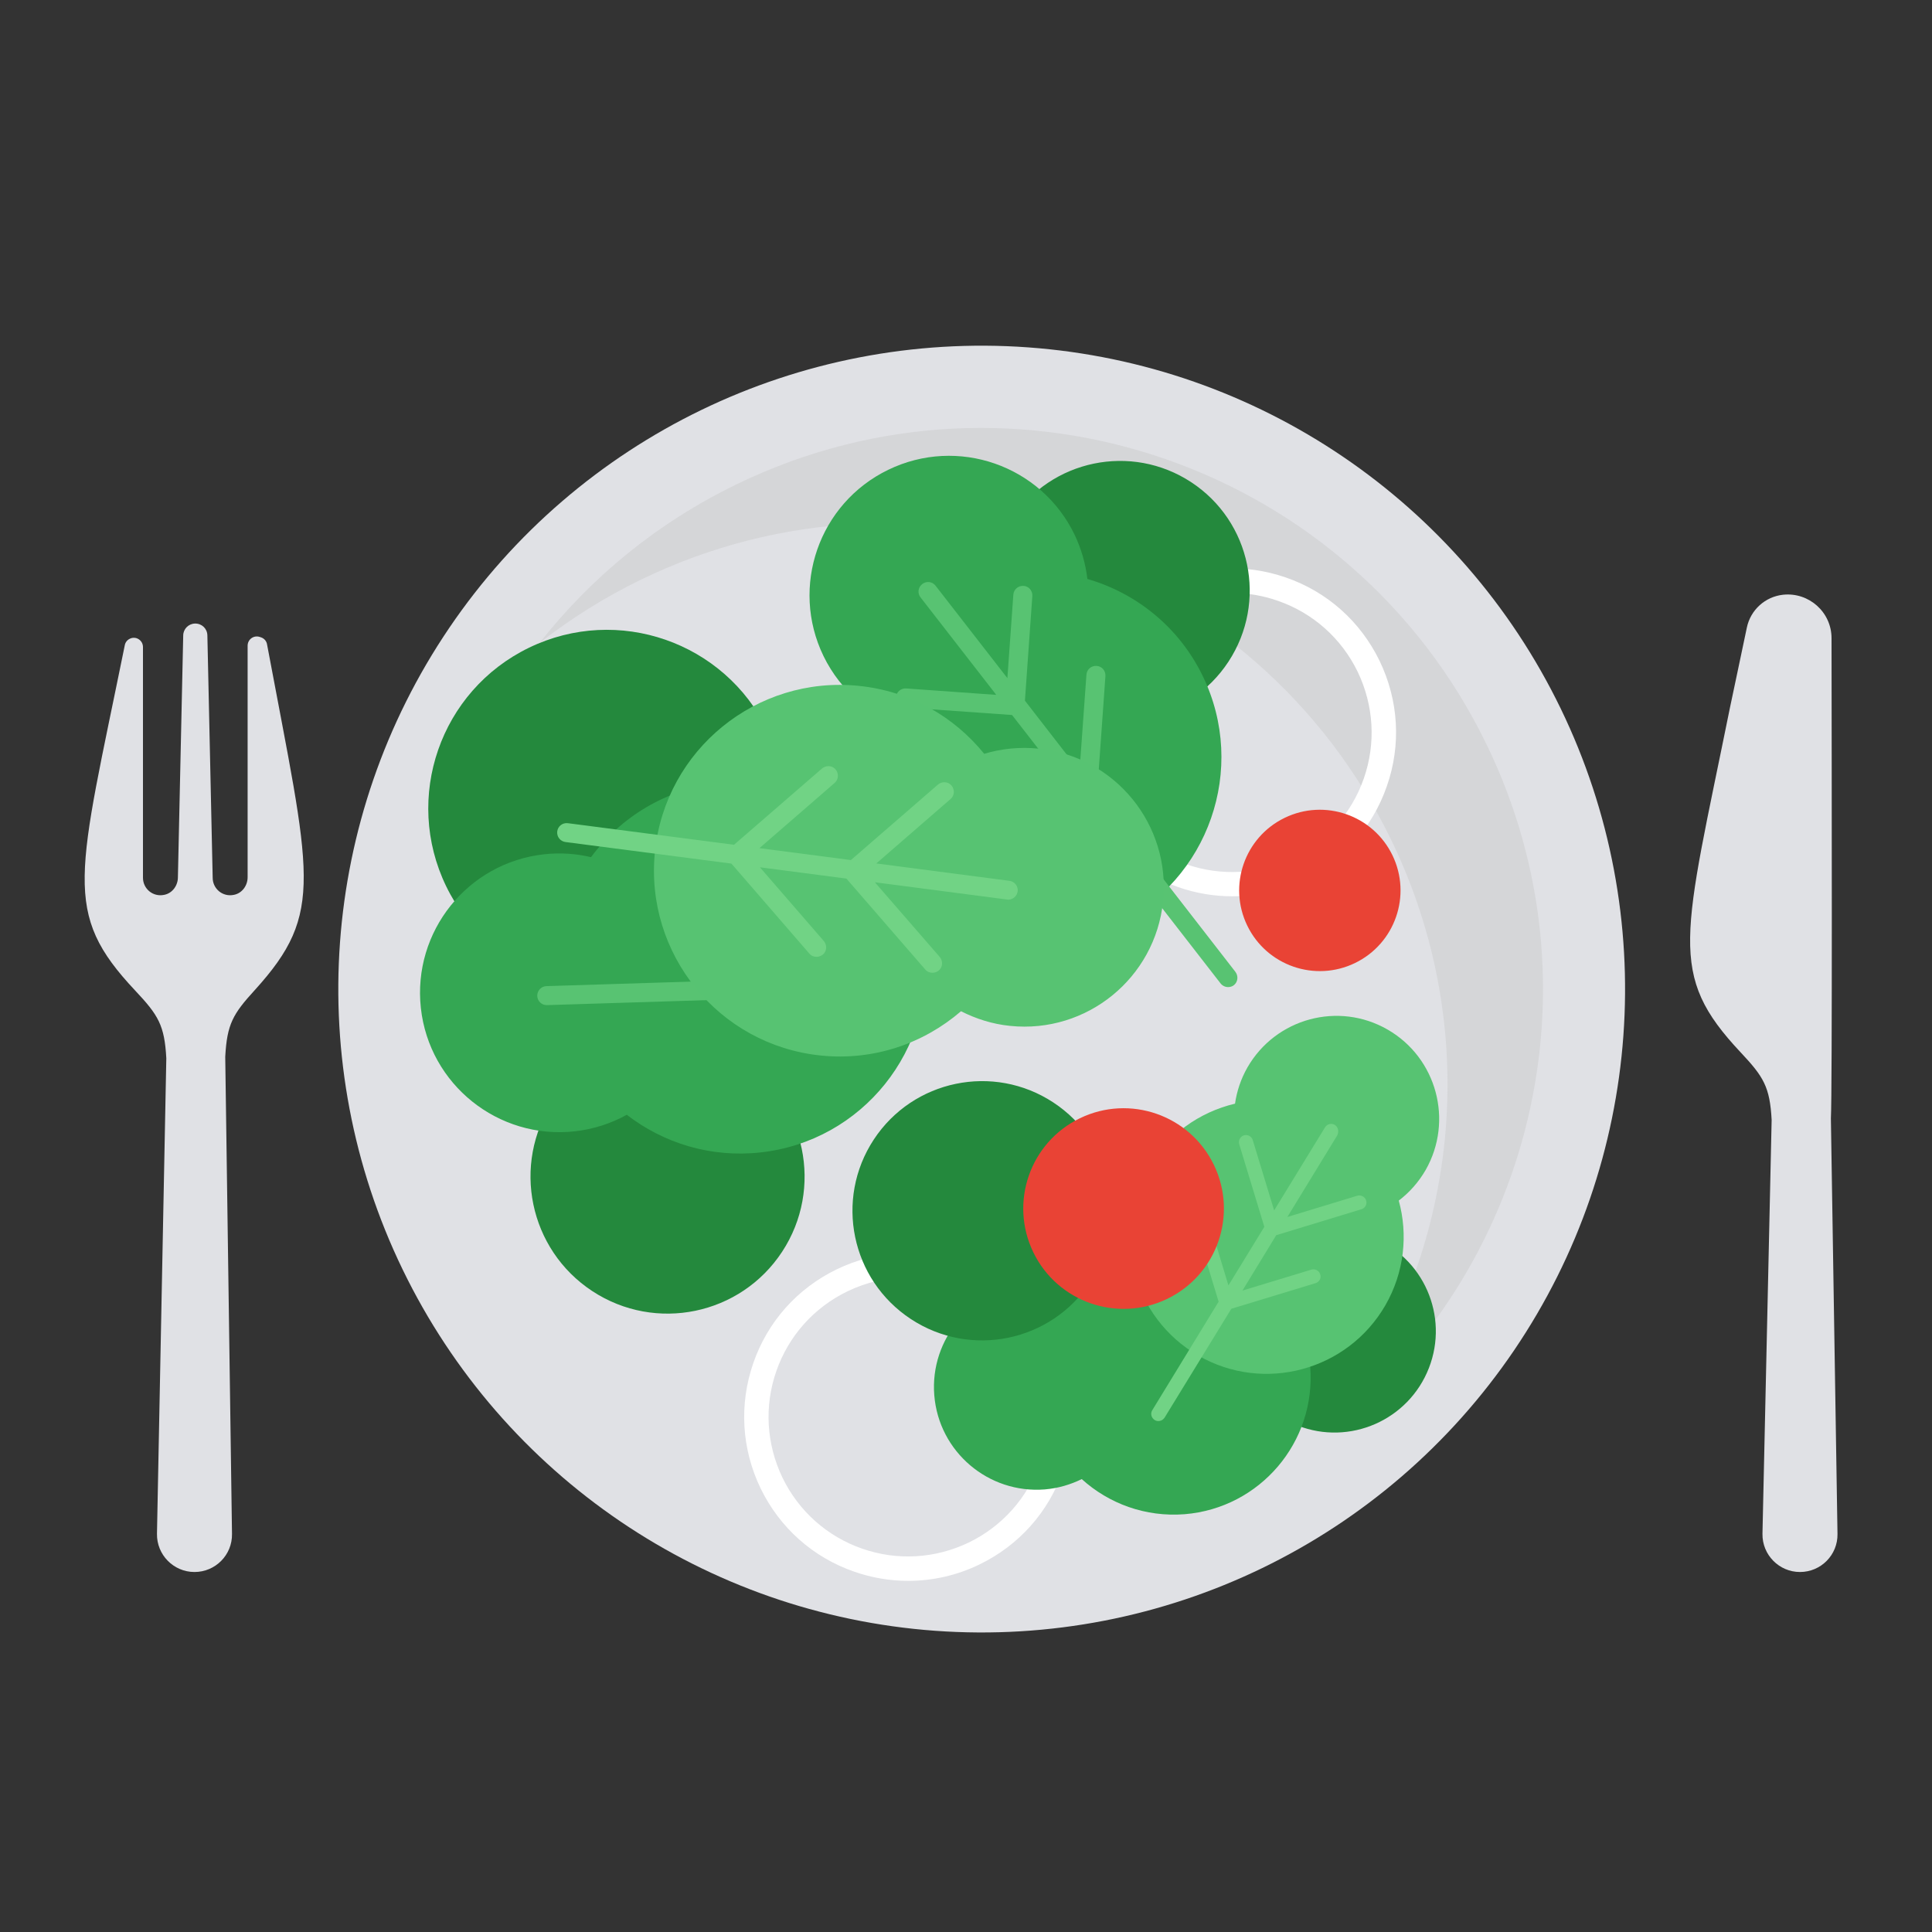 <?xml version="1.0" encoding="utf-8"?>
<!-- Generator: Adobe Illustrator 21.1.0, SVG Export Plug-In . SVG Version: 6.00 Build 0)  -->
<svg version="1.1" id="Layer_1" xmlns="http://www.w3.org/2000/svg" xmlns:xlink="http://www.w3.org/1999/xlink" x="0px" y="0px"
	 width="120px" height="120px" viewBox="0 0 120 120" enable-background="new 0 0 120 120" xml:space="preserve">
<rect x="0" y="0" width="120" height="120" fill="#333333" stroke="none"/>
<path fill="#E0E1E5" d="M16.22,39.59l-0.09-0.03c-0.37-0.12-0.75,0.15-0.75,0.55l0,14.38c0,0.51-0.34,0.99-0.85,1.09
	c-0.7,0.15-1.32-0.38-1.32-1.06l-0.33-15.06c-0.01-0.42-0.35-0.74-0.77-0.73h0c-0.4,0.01-0.72,0.33-0.73,0.73l-0.33,15.03
	c0,0.51-0.34,0.99-0.85,1.09c-0.7,0.15-1.32-0.38-1.32-1.06V40.19c0-0.43-0.45-0.71-0.83-0.51h0c-0.16,0.08-0.27,0.23-0.3,0.4
	C4.82,54.51,3.82,56.66,8.41,61.54c1.42,1.51,1.81,2.14,1.92,4.19L9.75,95.27c-0.02,1.3,1.03,2.37,2.33,2.37h0
	c1.3,0,2.35-1.06,2.33-2.36l-0.42-29.64c0.11-2.04,0.48-2.66,1.84-4.15c4.38-4.83,3.46-7.02,0.76-21.45
	C16.56,39.83,16.42,39.66,16.22,39.59z"/>
<path fill="#E0E1E5" d="M113.72,69.47c0.09-1.65,0.05-22.02,0.04-29.83c0-1.62-1.41-2.87-3.01-2.7c-1.11,0.12-2.02,0.94-2.25,2.04
	c-0.41,1.97-1.02,4.82-1.04,4.93c-2.92,14.43-3.92,16.58,0.66,21.46c1.42,1.51,1.81,2.14,1.92,4.19l-0.57,25.71
	c-0.02,1.3,1.03,2.37,2.33,2.37h0c1.3,0,2.35-1.06,2.33-2.36L113.72,69.47z"/>
<ellipse transform="matrix(0.9 -0.436 0.436 0.9 -20.686 32.698)" fill="#E0E1E5" cx="60.96" cy="61.46" rx="39.96" ry="39.96"/>
<path opacity="0.4" fill="#C6C6C6" d="M92.35,46.27c-8.39-17.34-29.25-24.59-46.58-16.2c-4.95,2.4-9.08,5.81-12.26,9.87
	c1.93-1.51,4.04-2.84,6.33-3.95c17.34-8.39,38.19-1.14,46.58,16.2c5.99,12.38,4,26.56-3.94,36.71
	C95.13,79.01,99.63,61.31,92.35,46.27z"/>
<path fill="#FFFFFF" d="M76.53,55.67c-1.13,0-2.26-0.19-3.35-0.57c-2.57-0.89-4.63-2.73-5.82-5.18c-2.45-5.05-0.32-11.15,4.73-13.6
	c2.45-1.18,5.21-1.34,7.78-0.45c2.57,0.89,4.63,2.73,5.82,5.18c1.18,2.45,1.35,5.21,0.45,7.78c-0.89,2.57-2.73,4.63-5.18,5.82
	C79.56,55.33,78.05,55.67,76.53,55.67z M76.52,36.83c-1.29,0-2.57,0.29-3.77,0.87c-4.3,2.08-6.1,7.27-4.02,11.57
	c1.01,2.08,2.77,3.65,4.95,4.41c2.18,0.76,4.53,0.62,6.62-0.38l0,0c2.08-1.01,3.65-2.77,4.41-4.95c0.76-2.18,0.62-4.53-0.38-6.62
	c-1.01-2.08-2.77-3.65-4.95-4.41C78.44,36.99,77.48,36.83,76.52,36.83z"/>
<path fill="#FFFFFF" d="M56.41,98.19c-1.13,0-2.26-0.19-3.35-0.57c-2.57-0.89-4.63-2.73-5.82-5.18c-1.18-2.45-1.34-5.21-0.45-7.78
	c0.89-2.57,2.73-4.63,5.18-5.82c2.45-1.18,5.21-1.35,7.78-0.45c2.57,0.89,4.63,2.73,5.82,5.18c1.18,2.45,1.34,5.21,0.45,7.78
	c-0.89,2.57-2.73,4.63-5.18,5.82l0,0C59.44,97.85,57.93,98.19,56.41,98.19z M56.4,79.34c-1.29,0-2.57,0.29-3.77,0.87
	c-2.08,1.01-3.65,2.77-4.41,4.95c-0.76,2.18-0.62,4.53,0.38,6.62c1.01,2.08,2.77,3.65,4.95,4.41c2.18,0.76,4.53,0.62,6.62-0.38
	c2.08-1.01,3.65-2.77,4.41-4.95c0.76-2.18,0.62-4.53-0.38-6.62c-1.01-2.08-2.77-3.65-4.95-4.41C58.32,79.5,57.36,79.34,56.4,79.34z"
	/>
<ellipse transform="matrix(0.9 -0.436 0.436 0.9 -18.119 21.433)" fill="#24893D" cx="37.68" cy="50.23" rx="11.09" ry="11.09"/>
<ellipse transform="matrix(0.363 -0.932 0.932 0.363 -24.335 129.907)" fill="#24893D" cx="82.9" cy="82.76" rx="6.29" ry="6.29"/>
<ellipse transform="matrix(0.549 -0.836 0.836 0.549 0.695 74.693)" fill="#24893D" cx="69.57" cy="36.7" rx="8.05" ry="8.05"/>
<ellipse transform="matrix(0.549 -0.836 0.836 0.549 -42.405 67.6)" fill="#24893D" cx="41.45" cy="73.1" rx="8.51" ry="8.51"/>
<path fill="#34A753" d="M57.44,58.85c-0.7-6.34-6.4-10.91-12.73-10.22c-3.33,0.36-6.16,2.12-8,4.61c-0.93-0.22-1.91-0.29-2.91-0.18
	c-4.75,0.52-8.18,4.8-7.66,9.55c0.52,4.75,4.8,8.18,9.55,7.66c1.17-0.13,2.27-0.49,3.24-1.03c2.28,1.76,5.21,2.68,8.3,2.34
	C53.56,70.89,58.13,65.19,57.44,58.85z"/>
<path fill="#58C372" d="M33.96,62.43c-0.32,0-0.58-0.25-0.59-0.57c-0.01-0.33,0.25-0.6,0.57-0.61l25.88-0.81
	c0.32-0.01,0.6,0.25,0.61,0.57c0.01,0.33-0.25,0.6-0.57,0.61l-25.88,0.81C33.97,62.43,33.96,62.43,33.96,62.43z"/>
<path fill="#34A753" d="M74.71,42c-1.48-3.06-4.14-5.16-7.17-6.04c-0.11-0.93-0.37-1.86-0.8-2.76c-2.08-4.3-7.26-6.11-11.57-4.02
	c-4.3,2.08-6.11,7.26-4.02,11.57c0.54,1.11,1.29,2.05,2.17,2.81c-0.86,2.71-0.73,5.74,0.61,8.51c2.78,5.74,9.68,8.14,15.42,5.36
	C75.08,54.64,77.49,47.74,74.71,42z"/>
<path fill="#58C372" d="M76.73,60.36l-8.59-11.07l0.52-7.3c0.02-0.33-0.22-0.61-0.55-0.63c-0.33-0.02-0.61,0.22-0.63,0.55
	l-0.43,5.98l-3.39-4.37l0.46-6.5c0.02-0.33-0.22-0.61-0.55-0.63c-0.32-0.02-0.61,0.22-0.63,0.55l-0.37,5.18l-4.46-5.74
	c-0.2-0.26-0.57-0.31-0.83-0.1c-0.26,0.2-0.31,0.57-0.1,0.83l4.7,6.05l-5.6-0.4c-0.32-0.02-0.61,0.22-0.63,0.55
	c-0.02,0.33,0.22,0.61,0.55,0.63l6.66,0.47l3.43,4.41l-6.22-0.44c-0.32-0.02-0.61,0.22-0.63,0.55c-0.02,0.33,0.22,0.61,0.55,0.63
	l7.28,0.52l8.54,11c0.12,0.15,0.29,0.23,0.47,0.23c0.13,0,0.26-0.04,0.36-0.12C76.89,60.99,76.93,60.62,76.73,60.36z"/>
<path fill="#57C372" d="M64.51,46.5c-1.17-0.12-2.32,0-3.38,0.32c-1.87-2.31-4.61-3.9-7.79-4.22c-6.34-0.65-12.01,3.96-12.66,10.3
	c-0.65,6.34,3.96,12.01,10.3,12.66c3.29,0.34,6.39-0.75,8.71-2.75c0.93,0.47,1.95,0.8,3.05,0.91c4.76,0.49,9.01-2.97,9.5-7.73
	S69.27,46.98,64.51,46.5z"/>
<path fill="#71D385" d="M62.7,54.71l-8.27-1.08l4.61-4c0.25-0.21,0.27-0.59,0.06-0.84c-0.21-0.25-0.59-0.27-0.84-0.06l-5.41,4.69
	l-5.68-0.74l4.67-4.05c0.25-0.21,0.27-0.59,0.06-0.84c-0.21-0.25-0.59-0.27-0.84-0.06l-5.47,4.74l-10.32-1.34
	c-0.33-0.04-0.62,0.19-0.66,0.51c-0.04,0.32,0.19,0.62,0.51,0.66l10.31,1.34l4.84,5.59c0.12,0.14,0.28,0.2,0.45,0.2
	c0.14,0,0.28-0.05,0.39-0.14c0.25-0.21,0.27-0.59,0.06-0.84l-3.97-4.58l5.37,0.7l4.9,5.65c0.12,0.14,0.28,0.2,0.45,0.2
	c0.14,0,0.28-0.05,0.39-0.14c0.25-0.21,0.27-0.59,0.06-0.84l-4.03-4.64l8.2,1.07c0.03,0,0.05,0.01,0.08,0.01
	c0.29,0,0.55-0.22,0.59-0.52C63.25,55.05,63.02,54.75,62.7,54.71z"/>
<path fill="#34A753" d="M58.03,86.66c0.28,3.51,3.36,6.13,6.87,5.85c0.83-0.07,1.59-0.3,2.29-0.64c1.68,1.52,3.95,2.37,6.39,2.18
	c4.68-0.38,8.17-4.48,7.8-9.16c-0.38-4.68-4.48-8.17-9.16-7.8c-2.36,0.19-4.41,1.33-5.83,3c-0.79-0.26-1.64-0.37-2.51-0.3
	C60.37,80.07,57.75,83.15,58.03,86.66z"/>
<ellipse transform="matrix(0.9 -0.436 0.436 0.9 -15.923 41.239)" fill="#E94335" cx="81.97" cy="55.34" rx="5.01" ry="5.01"/>
<path fill="#57C372" d="M86.19,63.95c-3.05-1.76-6.95-0.71-8.71,2.35c-0.41,0.72-0.66,1.48-0.77,2.25c-2.2,0.52-4.2,1.91-5.41,4.03
	c-2.34,4.07-0.94,9.27,3.13,11.62c4.07,2.34,9.27,0.94,11.62-3.13c1.18-2.05,1.41-4.39,0.83-6.5c0.66-0.5,1.23-1.14,1.67-1.9
	C90.29,69.61,89.24,65.71,86.19,63.95z"/>
<path fill="#71D385" d="M82.91,69.87c-0.21-0.13-0.48-0.06-0.61,0.15l-3.16,5.16l-1.33-4.37c-0.07-0.23-0.32-0.36-0.55-0.29
	c-0.23,0.07-0.36,0.32-0.29,0.55l1.56,5.13l-2.23,3.64l-1.34-4.43c-0.07-0.23-0.32-0.36-0.55-0.29c-0.23,0.07-0.36,0.32-0.29,0.55
	l1.57,5.18l-4.12,6.74c-0.13,0.21-0.06,0.48,0.15,0.61c0.14,0.09,0.31,0.08,0.45,0.01c0.06-0.04,0.12-0.09,0.16-0.15l4.15-6.77
	l5.23-1.59c0.03-0.01,0.06-0.02,0.09-0.04c0.18-0.1,0.27-0.31,0.2-0.51c-0.07-0.23-0.32-0.36-0.55-0.29l-4.28,1.3l2.1-3.44
	l5.29-1.61c0.03-0.01,0.06-0.02,0.09-0.04c0.18-0.1,0.27-0.31,0.2-0.51c-0.07-0.23-0.32-0.36-0.55-0.29l-4.34,1.32l3.1-5.07
	C83.18,70.27,83.11,70,82.91,69.87z"/>
<ellipse transform="matrix(0.549 -0.836 0.836 0.549 -35.376 84.889)" fill="#24893D" cx="60.99" cy="75.23" rx="8.05" ry="8.05"/>
<ellipse transform="matrix(0.9 -0.436 0.436 0.9 -25.749 37.895)" fill="#E94335" cx="69.77" cy="75.1" rx="6.23" ry="6.23"/>
</svg>
